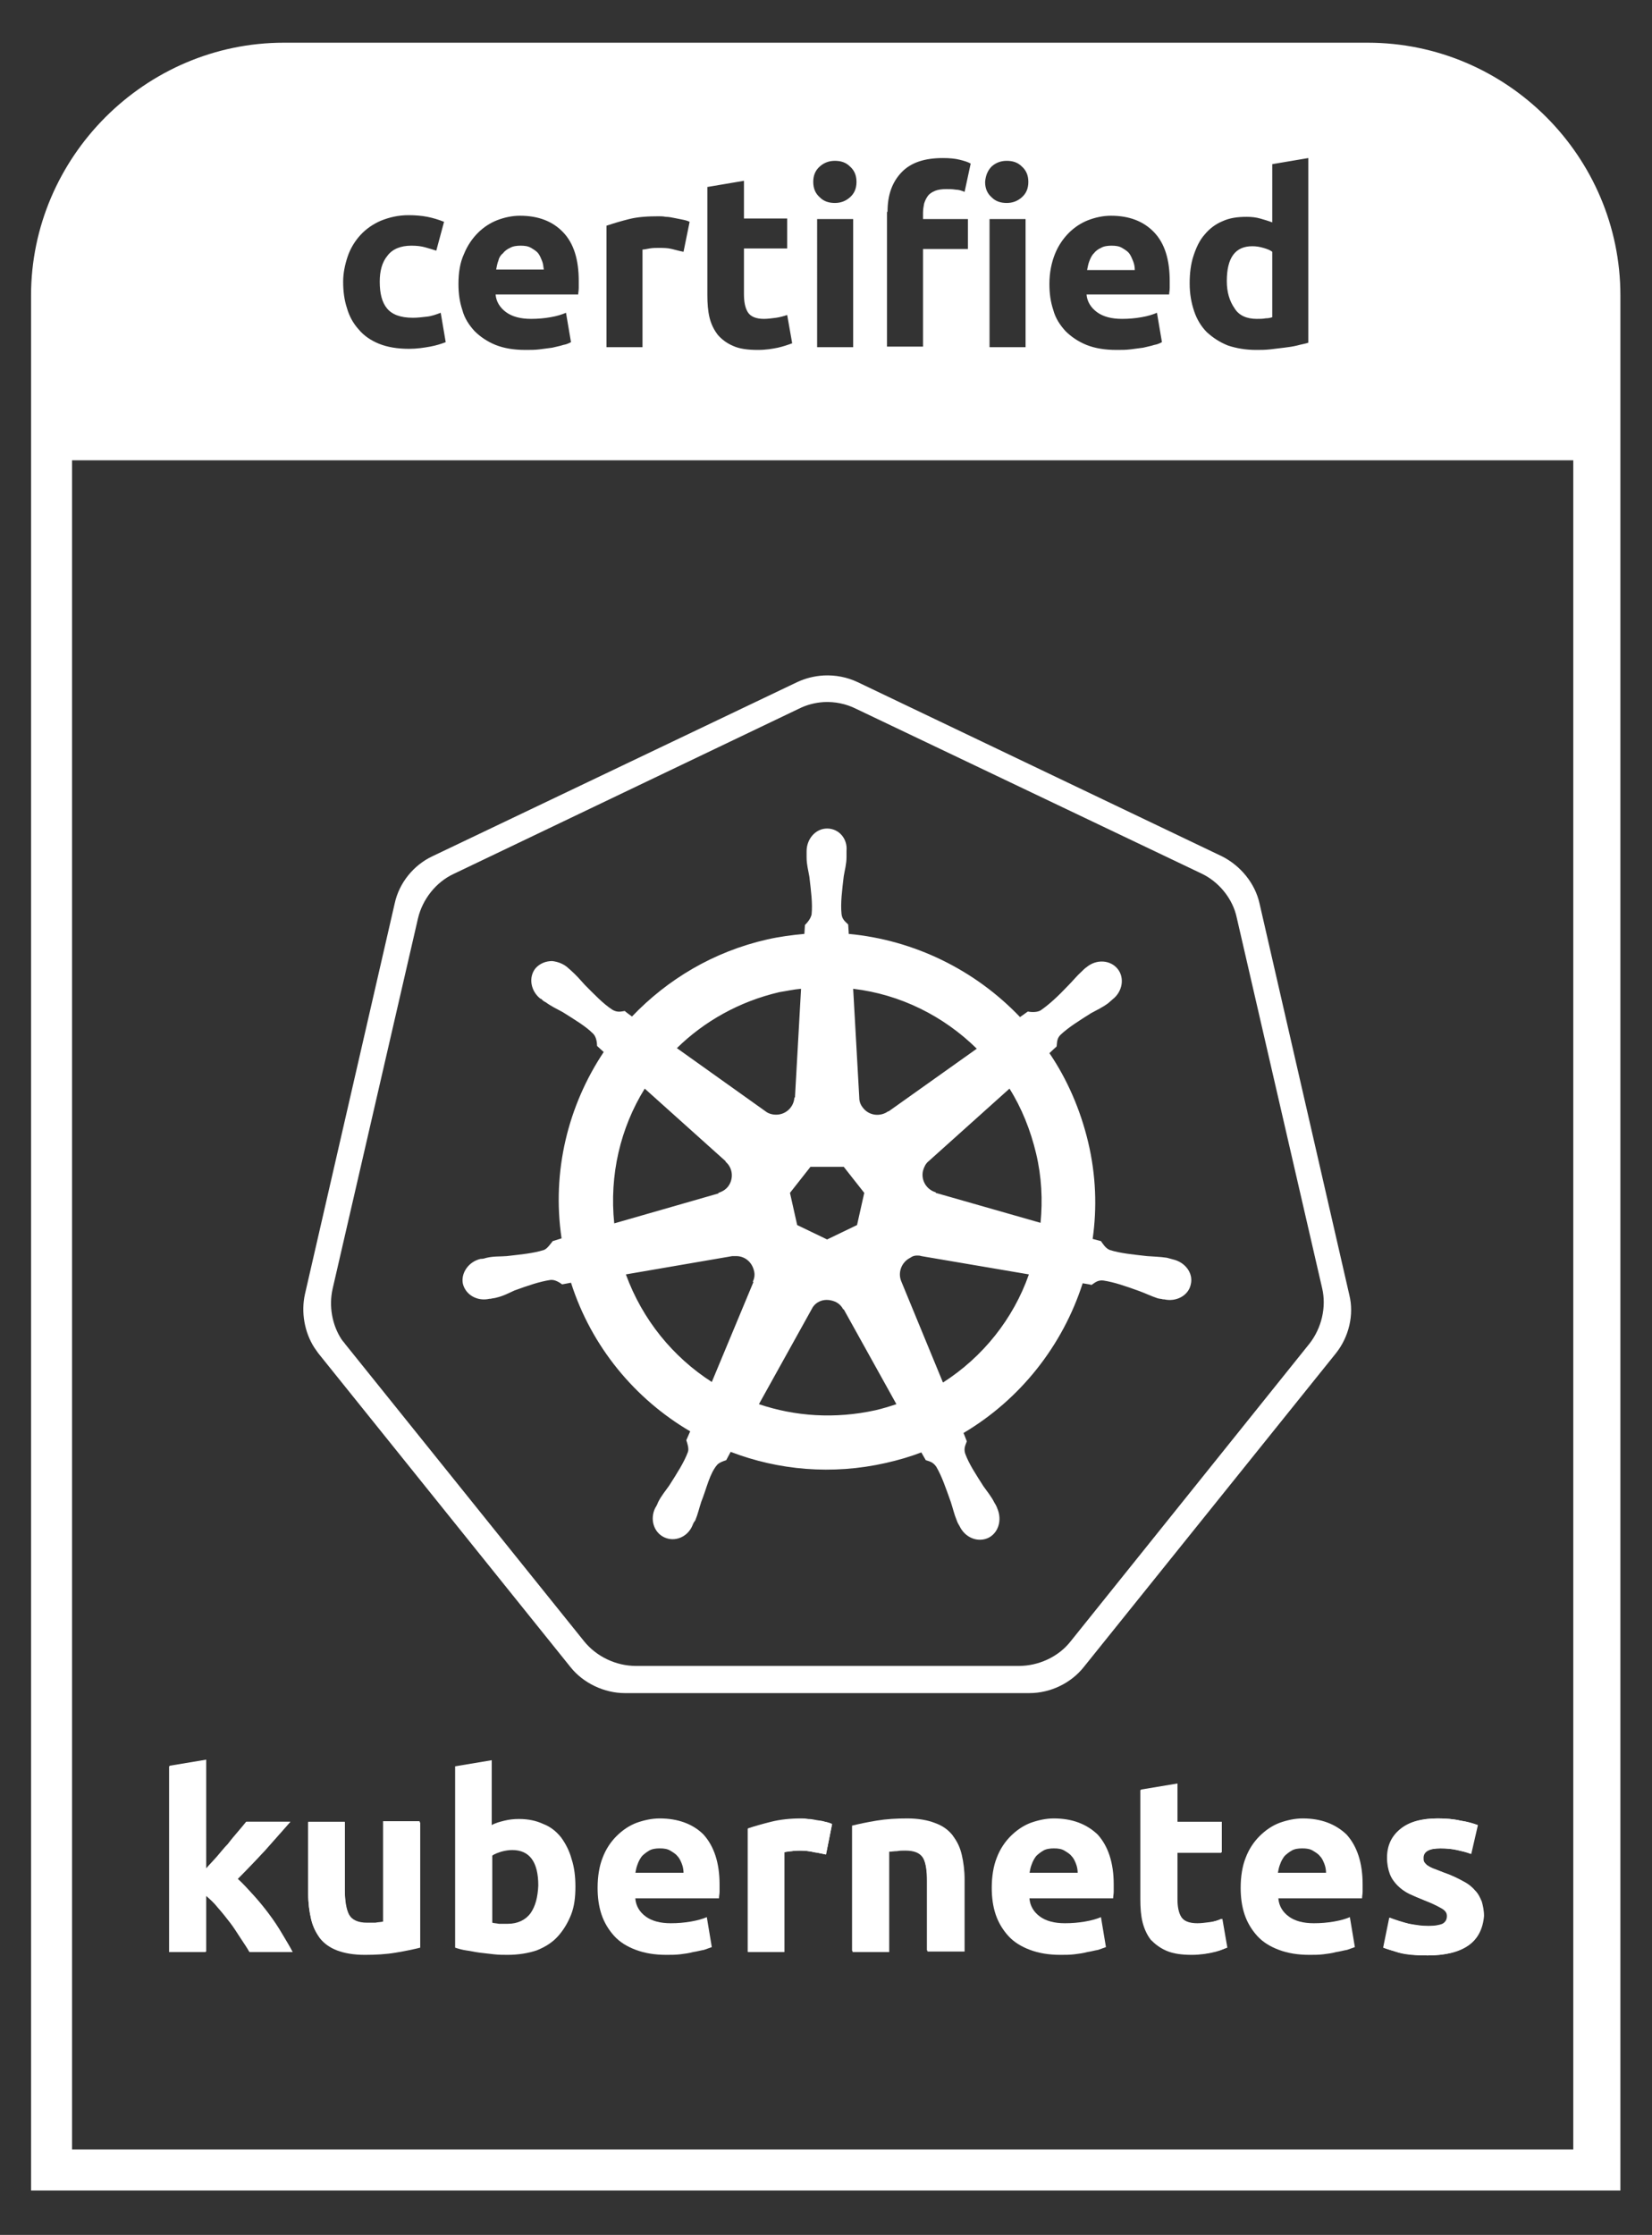 <?xml version="1.0" encoding="utf-8"?>
<!-- Generator: Adobe Illustrator 21.1.0, SVG Export Plug-In . SVG Version: 6.00 Build 0)  -->
<svg version="1.1" id="Layer_1" xmlns="http://www.w3.org/2000/svg" xmlns:xlink="http://www.w3.org/1999/xlink" x="0px" y="0px"
	 viewBox="0 0 298 403" style="enable-background:new 0 0 298 403;" xml:space="preserve">
<rect x="0" y="0" width="298" height="403" fill="#333333" stroke="none"/>
<style type="text/css">
	.st0{fill:#FFFFFF;}
</style>
<g>
	<path class="st0" d="M148.6,126.6c2-0.1,4,0.3,5.8,1.2l62.3,29.7c3.2,1.5,5.7,4.6,6.4,8l15.4,66.8c0.8,3.4-0.1,7.2-2.3,10
		L193.1,296c-2.2,2.8-5.8,4.4-9.3,4.4l-69.1,0c-3.6,0-7.1-1.7-9.3-4.4l-43.1-53.6c-0.2-0.3-0.5-0.6-0.7-0.9c-1.7-2.6-2.3-6-1.6-9.1
		l15.4-66.8c0.8-3.4,3.2-6.5,6.4-8l62.3-29.8C145.5,127.1,147,126.7,148.6,126.6z M148.6,121.8c-1.7,0.1-3.3,0.5-4.8,1.2L78,154.4
		c-3.4,1.6-6,4.8-6.8,8.5L55,233.4c-0.7,3.2-0.1,6.8,1.7,9.6c0.2,0.3,0.5,0.7,0.7,1l45.5,56.6c2.3,2.9,6.1,4.7,9.8,4.7l73,0
		c3.8,0,7.5-1.8,9.8-4.7L241,244c2.3-2.9,3.3-6.9,2.4-10.5l-16.2-70.6c-0.8-3.6-3.4-6.8-6.8-8.5L154.7,123
		C152.8,122.1,150.7,121.7,148.6,121.8z"/>
	<path class="st0" d="M149.1,234.4c0.5,0,1,0.1,1.5,0.3c0.7,0.3,1.2,0.8,1.5,1.4h0.1l9.5,17.1c-1.2,0.4-2.5,0.8-3.8,1.1
		c-7.3,1.6-14.5,1.1-21-1.1l9.5-17.1h0C146.9,235,148,234.4,149.1,234.4z M132.8,226.5c1.5,0,2.8,1,3.2,2.6c0.2,0.7,0.1,1.4-0.2,2
		l0.1,0.1l-7.5,18c-7-4.5-12.5-11.2-15.5-19.4l19.2-3.3l0,0C132.4,226.5,132.6,226.5,132.8,226.5z M165.4,226.4c0.3,0,0.5,0,0.8,0.1
		l0,0l19.4,3.3c-2.8,8-8.3,14.9-15.5,19.5l-7.5-18.2l0,0c-0.7-1.6,0-3.5,1.6-4.3C164.6,226.5,165,226.4,165.4,226.4z M146.2,210.4h6
		l3.7,4.7l-1.3,5.8l-5.4,2.6l-5.4-2.6l-1.3-5.8L146.2,210.4z M182.1,196.3c2.2,3.5,3.8,7.5,4.8,11.7c1,4.2,1.2,8.4,0.8,12.5
		l-18.9-5.4l0-0.1c-1.7-0.5-2.7-2.2-2.3-3.9c0.2-0.7,0.5-1.3,1-1.7l0,0L182.1,196.3z M116.3,196.3l14.6,13.1l0,0.1
		c1.3,1.1,1.5,3.1,0.4,4.5c-0.5,0.6-1.1,0.9-1.7,1.1l0,0.1l-18.8,5.4C109.9,211.9,111.9,203.4,116.3,196.3z M153.9,178.3
		c8.5,1,16.3,4.9,22.3,10.8l-15.9,11.3l-0.1,0c-1.4,1-3.4,0.8-4.5-0.6c-0.5-0.6-0.7-1.2-0.7-1.9l0,0L153.9,178.3z M144.5,178.3
		l-1.1,19.6l-0.1,0c-0.1,1.7-1.5,3.1-3.3,3.1c-0.7,0-1.4-0.2-1.9-0.6l0,0l-16-11.4c4.9-4.8,11.2-8.4,18.5-10.1
		C141.9,178.7,143.2,178.4,144.5,178.3z M149.2,149.4c-2.1,0-3.7,1.9-3.7,4.1c0,0,0,0.1,0,0.1c0,0.3,0,0.7,0,1
		c0,1.3,0.3,2.3,0.5,3.5c0.3,2.6,0.6,4.8,0.4,6.8c-0.2,0.8-0.7,1.4-1.2,1.9l-0.1,1.6c-2.2,0.2-4.5,0.5-6.7,1
		c-9.7,2.2-18,7.2-24.4,13.9c-0.4-0.3-1.1-0.8-1.3-1c-0.7,0.1-1.3,0.3-2.2-0.2c-1.7-1.1-3.2-2.7-5-4.5c-0.8-0.9-1.5-1.7-2.5-2.6
		c-0.2-0.2-0.6-0.5-0.8-0.7c-0.8-0.6-1.7-0.9-2.6-1c-1.1,0-2.2,0.4-3,1.3c-1.3,1.6-0.9,4.1,0.9,5.5c0,0,0,0,0.1,0
		c0.2,0.2,0.5,0.5,0.8,0.6c1.1,0.8,2,1.2,3.1,1.8c2.2,1.4,4.1,2.5,5.5,3.9c0.6,0.6,0.7,1.7,0.7,2.2l1.2,1.1
		c-6.4,9.6-9.4,21.5-7.6,33.6l-1.6,0.5c-0.4,0.5-1,1.4-1.6,1.6c-1.9,0.6-4.1,0.8-6.7,1.1c-1.2,0.1-2.3,0-3.6,0.3
		c-0.3,0.1-0.7,0.2-1,0.2c0,0,0,0,0,0c0,0,0,0-0.1,0c-2.2,0.5-3.6,2.6-3.2,4.5c0.5,2,2.6,3.2,4.8,2.7c0,0,0,0,0.1,0c0,0,0,0,0.1,0
		c0.3-0.1,0.7-0.1,1-0.2c1.3-0.3,2.2-0.8,3.3-1.3c2.5-0.9,4.5-1.6,6.5-1.9c0.8-0.1,1.7,0.5,2.1,0.8l1.6-0.3
		c3.7,11.6,11.6,21,21.5,26.8l-0.7,1.6c0.2,0.6,0.5,1.5,0.3,2.1c-0.7,1.9-2,3.9-3.4,6.1c-0.7,1-1.4,1.8-2,3c-0.1,0.3-0.3,0.7-0.5,1
		c-1,2-0.3,4.4,1.6,5.3c1.9,0.9,4.2,0,5.1-2.1c0,0,0,0,0,0c0,0,0,0,0,0c0.1-0.3,0.3-0.7,0.5-0.9c0.5-1.2,0.7-2.2,1.1-3.4
		c1-2.5,1.5-5.1,2.9-6.7c0.4-0.4,1-0.6,1.6-0.8l0.8-1.5c8.6,3.3,18.3,4.2,28,2c2.2-0.5,4.3-1.1,6.4-1.9c0.2,0.4,0.7,1.2,0.8,1.4
		c0.6,0.2,1.3,0.3,1.9,1.2c1,1.7,1.7,3.8,2.6,6.3c0.4,1.2,0.6,2.2,1.1,3.4c0.1,0.3,0.3,0.7,0.5,1c1,2.1,3.3,3,5.2,2.1
		c1.8-0.9,2.5-3.2,1.6-5.3c-0.1-0.3-0.3-0.7-0.5-1c-0.6-1.2-1.3-2-2-3c-1.4-2.2-2.6-4-3.3-5.9c-0.3-1,0.1-1.6,0.3-2.2
		c-0.1-0.2-0.4-1.1-0.6-1.5c10.3-6.1,17.9-15.8,21.5-27c0.5,0.1,1.3,0.2,1.6,0.3c0.6-0.4,1.1-0.9,2.1-0.8c2,0.3,4,1,6.5,1.9
		c1.1,0.4,2.1,0.9,3.3,1.3c0.3,0.1,0.7,0.1,1,0.2c0,0,0,0,0.1,0c0,0,0,0,0.1,0c2.2,0.5,4.4-0.7,4.8-2.7c0.5-2-1-4-3.2-4.5
		c-0.3-0.1-0.8-0.2-1.1-0.3c-1.3-0.2-2.4-0.2-3.6-0.3c-2.6-0.3-4.8-0.5-6.7-1.1c-0.8-0.3-1.3-1.2-1.6-1.6l-1.5-0.4
		c0.8-5.6,0.6-11.5-0.8-17.4c-1.4-5.9-3.8-11.4-7-16.1c0.4-0.4,1.1-1,1.3-1.2c0.1-0.7,0-1.4,0.7-2.1c1.5-1.4,3.3-2.5,5.5-3.9
		c1.1-0.6,2-1,3.1-1.8c0.2-0.2,0.6-0.5,0.8-0.7c1.8-1.4,2.2-3.9,0.9-5.5c-1.3-1.6-3.8-1.8-5.6-0.3c-0.3,0.2-0.6,0.5-0.8,0.7
		c-1,0.9-1.6,1.7-2.5,2.6c-1.8,1.9-3.4,3.4-5,4.5c-0.7,0.4-1.8,0.3-2.3,0.2l-1.4,1c-8.1-8.5-19.1-13.9-30.9-15
		c0-0.5-0.1-1.4-0.1-1.7c-0.5-0.5-1.1-0.9-1.2-1.9c-0.2-2,0.1-4.2,0.4-6.8c0.2-1.2,0.5-2.2,0.5-3.5c0-0.3,0-0.7,0-1.1
		C152.9,151.2,151.3,149.4,149.2,149.4z"/>
	<path class="st0" d="M45.1,351.9c-0.5-0.8-1-1.6-1.6-2.5c-0.6-1-1.2-1.9-1.9-2.8c-0.7-1-1.4-1.9-2.2-2.7c-0.7-0.9-1.5-1.6-2.2-2.2
		v10.2h-6.6v-33.5l6.6-1.1V337c0.7-0.7,1.3-1.5,2-2.2c0.7-0.8,1.4-1.5,2-2.3c0.7-0.8,1.3-1.5,1.8-2.2c0.6-0.7,1.1-1.3,1.5-1.8h7.9
		c-1.6,1.8-3.1,3.5-4.6,5.2c-1.5,1.6-3.1,3.3-4.9,5.1c0.9,0.8,1.8,1.8,2.8,2.9c1,1.1,1.9,2.2,2.8,3.4c0.9,1.2,1.7,2.4,2.4,3.6
		c0.7,1.2,1.4,2.3,1.9,3.3H45.1z"/>
	<path class="st0" d="M75.8,351.1c-1.1,0.3-2.6,0.6-4.4,0.9c-1.8,0.3-3.7,0.4-5.6,0.4c-2,0-3.7-0.3-5-0.8c-1.3-0.5-2.3-1.3-3.1-2.2
		c-0.8-1-1.3-2.1-1.6-3.5c-0.3-1.3-0.5-2.8-0.5-4.4v-13h6.6v12.2c0,2.1,0.3,3.7,0.8,4.6s1.6,1.4,3.2,1.4c0.5,0,1,0,1.5,0
		c0.5-0.1,1-0.1,1.4-0.2v-18.1h6.6V351.1z"/>
	<path class="st0" d="M149,334.4c-0.6-0.1-1.3-0.3-2.1-0.4c-0.8-0.2-1.7-0.3-2.6-0.3c-0.4,0-0.9,0-1.5,0.1c-0.6,0.1-1,0.1-1.3,0.2
		v17.9h-6.6v-22.2c1.2-0.4,2.6-0.8,4.2-1.2c1.6-0.4,3.4-0.6,5.4-0.6c0.4,0,0.8,0,1.3,0.1c0.5,0,1,0.1,1.5,0.2c0.5,0.1,1,0.1,1.5,0.3
		c0.5,0.1,0.9,0.2,1.3,0.4L149,334.4z"/>
	<path class="st0" d="M173.9,351.9h-6.6v-12.4c0-2.1-0.3-3.7-0.8-4.5c-0.6-0.9-1.6-1.3-3.2-1.3c-0.5,0-1,0-1.5,0.1
		c-0.5,0-1,0.1-1.4,0.1v18.1h-6.6v-22.6c1.1-0.3,2.6-0.6,4.4-0.9c1.8-0.3,3.7-0.4,5.6-0.4c2,0,3.6,0.3,4.9,0.8
		c1.3,0.5,2.4,1.2,3.2,2.2s1.3,2.1,1.6,3.4c0.3,1.3,0.5,2.8,0.5,4.4V351.9z"/>
	<path class="st0" d="M218.6,352.1c-1,0.2-2.2,0.4-3.6,0.4c-1.8,0-3.3-0.2-4.5-0.7c-1.2-0.5-2.1-1.2-2.9-2c-0.7-0.9-1.2-2-1.5-3.2
		c-0.3-1.2-0.4-2.6-0.4-4.1v-19.7h0l6.6-1.1v6.9h8v5.5h-8v8.2c0,1.4,0.2,2.5,0.7,3.3c0.5,0.8,1.5,1.2,3,1.2c0.7,0,1.4-0.1,2.2-0.2
		c0.8-0.1,1.5-0.3,2.1-0.6l0.9,5.2C220.5,351.6,219.6,351.9,218.6,352.1z"/>
	<path class="st0" d="M264.9,350.8c-1.7,1.2-4.2,1.8-7.3,1.8c-2.1,0-3.8-0.2-5.2-0.5c-1.4-0.4-2.3-0.7-2.8-0.9l1.1-5.4
		c1.1,0.4,2.3,0.8,3.5,1.1c1.2,0.2,2.4,0.4,3.5,0.4c1.2,0,2.1-0.1,2.6-0.4c0.5-0.2,0.8-0.7,0.8-1.4c0-0.5-0.3-1-1-1.4
		c-0.7-0.4-1.6-0.9-3-1.4c-1-0.4-2-0.8-2.8-1.2c-0.8-0.4-1.5-0.9-2.1-1.5c-0.6-0.6-1.1-1.3-1.4-2.1c-0.3-0.8-0.5-1.8-0.5-2.9
		c0-2.2,0.8-3.9,2.4-5.2c1.6-1.3,3.9-1.9,6.7-1.9c1.4,0,2.8,0.1,4.1,0.4c1.3,0.2,2.3,0.5,3.1,0.8l-1.2,5.2c-0.8-0.3-1.6-0.5-2.5-0.7
		c-0.9-0.2-1.9-0.3-3-0.3c-2.1,0-3.1,0.6-3.1,1.7c0,0.3,0,0.5,0.1,0.7c0.1,0.2,0.3,0.4,0.5,0.6c0.3,0.2,0.6,0.4,1.1,0.6
		c0.5,0.2,1.1,0.4,1.8,0.7c1.5,0.5,2.7,1.1,3.6,1.6c1,0.5,1.7,1.1,2.2,1.7c0.6,0.6,0.9,1.3,1.2,2c0.2,0.7,0.4,1.6,0.4,2.6
		C267.5,347.8,266.6,349.6,264.9,350.8z"/>
	<g>
		<path class="st0" d="M97.8,47.1c-0.2-0.5-0.4-1-0.7-1.4c-0.3-0.4-0.8-0.7-1.3-1c-0.5-0.3-1.1-0.4-1.9-0.4c-0.7,0-1.4,0.1-1.9,0.4
			c-0.5,0.2-1,0.6-1.3,1C90.3,46,90,46.5,89.9,47c-0.2,0.5-0.3,1.1-0.4,1.6h8.6C98,48.1,98,47.6,97.8,47.1z"/>
		<path class="st0" d="M204.4,47.1c-0.2-0.5-0.4-1-0.7-1.4c-0.3-0.4-0.8-0.7-1.3-1c-0.5-0.3-1.1-0.4-1.9-0.4c-0.7,0-1.4,0.1-1.9,0.4
			c-0.5,0.2-1,0.6-1.3,1c-0.4,0.4-0.6,0.9-0.8,1.4c-0.2,0.5-0.3,1.1-0.4,1.6h8.6C204.7,48.1,204.6,47.6,204.4,47.1z"/>
		<path class="st0" d="M226.7,57.5c0.6,0,1.1,0,1.6-0.1c0.5,0,0.9-0.1,1.2-0.2V45.4c-0.4-0.3-0.9-0.5-1.6-0.7
			c-0.7-0.2-1.3-0.3-2-0.3c-3.1,0-4.6,2.1-4.6,6.3c0,2,0.5,3.6,1.4,4.9C223.5,56.9,224.9,57.5,226.7,57.5z"/>
		<path class="st0" d="M292.3,79.1V53.3c0-25.1-20.5-45.6-45.6-45.6H51.2C26.2,7.7,5.6,28.3,5.6,53.3v25.8V83v312h286.7L292.3,79.1
			L292.3,79.1z M215.3,46.1c0.5-1.5,1.1-2.8,2-3.8c0.9-1.1,2-1.9,3.2-2.4c1.3-0.6,2.7-0.8,4.4-0.8c0.9,0,1.7,0.1,2.4,0.3
			c0.7,0.2,1.4,0.4,2.2,0.7V29.6l6.5-1.1v33.3c-0.6,0.2-1.3,0.3-2,0.5c-0.8,0.2-1.6,0.3-2.4,0.4c-0.8,0.1-1.7,0.2-2.5,0.3
			c-0.9,0.1-1.7,0.1-2.5,0.1c-1.9,0-3.6-0.3-5.1-0.8c-1.5-0.6-2.7-1.4-3.8-2.4c-1-1-1.8-2.3-2.3-3.8c-0.5-1.5-0.8-3.1-0.8-5
			C214.6,49.3,214.8,47.6,215.3,46.1z M190.3,45.8c0.6-1.5,1.5-2.8,2.5-3.8c1-1,2.2-1.8,3.5-2.3c1.3-0.5,2.7-0.8,4.1-0.8
			c3.3,0,5.9,1,7.8,3c1.9,2,2.8,4.9,2.8,8.8c0,0.4,0,0.8,0,1.2c0,0.5-0.1,0.9-0.1,1.2H196c0.1,1.3,0.8,2.4,1.9,3.2
			c1.1,0.8,2.6,1.2,4.5,1.2c1.2,0,2.4-0.1,3.5-0.3c1.2-0.2,2.1-0.5,2.8-0.8l0.9,5.3c-0.4,0.2-0.8,0.4-1.4,0.5
			c-0.6,0.2-1.2,0.3-2,0.5c-0.7,0.1-1.5,0.2-2.3,0.3c-0.8,0.1-1.6,0.1-2.5,0.1c-2.1,0-3.9-0.3-5.4-0.9c-1.5-0.6-2.8-1.5-3.8-2.5
			c-1-1.1-1.8-2.3-2.2-3.8c-0.5-1.5-0.7-3-0.7-4.7C189.3,49.1,189.7,47.3,190.3,45.8z M178.9,30c0.8-0.7,1.7-1,2.7-1
			c1.1,0,2,0.3,2.7,1c0.8,0.7,1.2,1.6,1.2,2.8c0,1.2-0.4,2.1-1.2,2.8c-0.8,0.7-1.7,1-2.7,1c-1.1,0-2-0.3-2.7-1
			c-0.8-0.7-1.2-1.6-1.2-2.8C177.8,31.6,178.2,30.7,178.9,30z M185,39.5v23.1h-6.5V39.5H185z M160.1,38.2c0-3,0.8-5.3,2.5-7.1
			c1.7-1.8,4.2-2.6,7.5-2.6c1.2,0,2.2,0.1,3,0.3c0.8,0.2,1.5,0.4,2,0.7l-1.1,5.1c-0.5-0.2-1-0.4-1.6-0.4c-0.6-0.1-1.1-0.1-1.7-0.1
			c-0.8,0-1.5,0.1-2,0.3c-0.5,0.2-1,0.5-1.3,0.9c-0.3,0.4-0.5,0.8-0.7,1.4c-0.1,0.5-0.2,1.1-0.2,1.7v1.1h8.1v5.4h-8.1v17.6h-6.5
			V38.2z M147.9,30c0.8-0.7,1.7-1,2.7-1c1.1,0,2,0.3,2.7,1c0.8,0.7,1.2,1.6,1.2,2.8c0,1.2-0.4,2.1-1.2,2.8c-0.8,0.7-1.7,1-2.7,1
			c-1.1,0-2-0.3-2.7-1c-0.8-0.7-1.2-1.6-1.2-2.8C146.7,31.6,147.1,30.7,147.9,30z M153.9,39.5v23.1h-6.5V39.5H153.9z M127.7,33.7
			l6.5-1.1v6.8h7.8v5.4h-7.8V53c0,1.4,0.2,2.5,0.7,3.3c0.5,0.8,1.5,1.2,2.9,1.2c0.7,0,1.4-0.1,2.2-0.2c0.7-0.1,1.4-0.3,2-0.5
			l0.9,5.1c-0.8,0.3-1.7,0.6-2.6,0.8c-1,0.2-2.1,0.4-3.6,0.4c-1.8,0-3.3-0.2-4.4-0.7c-1.2-0.5-2.1-1.2-2.8-2
			c-0.7-0.9-1.2-1.9-1.5-3.1c-0.3-1.2-0.4-2.6-0.4-4.1V33.7z M109.4,40.7c1.2-0.4,2.5-0.8,4.1-1.2c1.6-0.4,3.4-0.5,5.3-0.5
			c0.4,0,0.8,0,1.3,0.1c0.5,0,1,0.1,1.5,0.2c0.5,0.1,1,0.2,1.5,0.3c0.5,0.1,0.9,0.2,1.3,0.4l-1.1,5.4c-0.6-0.1-1.3-0.3-2.1-0.5
			c-0.8-0.2-1.6-0.2-2.5-0.2c-0.4,0-0.9,0-1.5,0.1c-0.6,0.1-1,0.2-1.3,0.2v17.6h-6.5V40.7z M83.7,45.8c0.6-1.5,1.5-2.8,2.5-3.8
			c1-1,2.2-1.8,3.5-2.3c1.3-0.5,2.7-0.8,4.1-0.8c3.3,0,5.9,1,7.8,3c1.9,2,2.8,4.9,2.8,8.8c0,0.4,0,0.8,0,1.2c0,0.5-0.1,0.9-0.1,1.2
			H89.4c0.1,1.3,0.8,2.4,1.9,3.2c1.1,0.8,2.6,1.2,4.5,1.2c1.2,0,2.4-0.1,3.5-0.3c1.2-0.2,2.1-0.5,2.8-0.8l0.9,5.3
			c-0.4,0.2-0.8,0.4-1.4,0.5c-0.6,0.2-1.2,0.3-2,0.5c-0.7,0.1-1.5,0.2-2.3,0.3c-0.8,0.1-1.6,0.1-2.5,0.1c-2.1,0-3.9-0.3-5.4-0.9
			c-1.5-0.6-2.8-1.5-3.8-2.5c-1-1.1-1.8-2.3-2.2-3.8c-0.5-1.5-0.7-3-0.7-4.7C82.7,49.1,83,47.3,83.7,45.8z M62.7,46.3
			c0.5-1.5,1.3-2.8,2.3-3.9c1-1.1,2.3-2,3.7-2.6c1.5-0.6,3.1-1,5-1c1.2,0,2.4,0.1,3.4,0.3c1,0.2,2,0.5,3,0.9l-1.4,5.2
			c-0.6-0.2-1.3-0.4-2-0.6c-0.7-0.2-1.5-0.3-2.5-0.3c-1.9,0-3.4,0.6-4.3,1.8c-1,1.2-1.4,2.8-1.4,4.7c0,2.1,0.4,3.7,1.3,4.8
			c0.9,1.1,2.4,1.7,4.7,1.7c0.8,0,1.6-0.1,2.5-0.2c0.9-0.1,1.7-0.4,2.5-0.7l0.9,5.3c-0.8,0.3-1.7,0.6-2.8,0.8
			c-1.1,0.2-2.4,0.4-3.8,0.4c-2.1,0-3.9-0.3-5.4-0.9c-1.5-0.6-2.8-1.5-3.7-2.6c-1-1.1-1.7-2.4-2.1-3.8c-0.5-1.5-0.7-3.1-0.7-4.8
			C61.9,49.3,62.2,47.8,62.7,46.3z M283.8,387.6H13V83h270.8V387.6z"/>
	</g>
	<path class="st0" d="M175.1,248.2C175.1,248.2,175.1,248.2,175.1,248.2C175.1,248.2,175.1,248.2,175.1,248.2z"/>
	<path class="st0" d="M179.9,243.5C179.9,243.5,179.9,243.5,179.9,243.5C179.9,243.5,179.9,243.5,179.9,243.5z"/>
	<path class="st0" d="M172.4,250.3c0,0,0.1,0,0.1-0.1C172.5,250.2,172.4,250.3,172.4,250.3z"/>
	<path class="st0" d="M177.6,245.9C177.6,245.9,177.6,246,177.6,245.9C177.6,246,177.6,245.9,177.6,245.9z"/>
	<path class="st0" d="M48.4,345.1c-0.9-1.2-1.8-2.3-2.8-3.4c-1-1.1-1.9-2.1-2.8-2.9c1.8-1.8,3.4-3.4,4.9-5.1
		c1.5-1.7,3.1-3.4,4.6-5.2h-7.9c-0.4,0.5-0.9,1.1-1.5,1.8c-0.6,0.7-1.2,1.4-1.8,2.2c-0.7,0.7-1.3,1.5-2,2.3c-0.7,0.8-1.4,1.5-2,2.2
		v-19.6l-6.6,1.1v33.5h6.6v-10.2c0.7,0.6,1.5,1.3,2.2,2.2c0.8,0.9,1.5,1.8,2.2,2.7c0.7,0.9,1.3,1.9,1.9,2.8c0.6,0.9,1.2,1.8,1.6,2.5
		h7.6c-0.5-1-1.1-2.1-1.9-3.3C50.1,347.5,49.2,346.3,48.4,345.1z"/>
	<path class="st0" d="M69.1,346.6c-0.4,0.1-0.9,0.1-1.4,0.2c-0.5,0-1,0-1.5,0c-1.5,0-2.6-0.5-3.2-1.4s-0.8-2.5-0.8-4.6v-12.2h-6.6
		v13c0,1.6,0.2,3.1,0.5,4.4c0.3,1.3,0.9,2.5,1.6,3.5c0.8,1,1.8,1.7,3.1,2.2c1.3,0.5,3,0.8,5,0.8c2,0,3.8-0.1,5.6-0.4
		c1.8-0.3,3.2-0.6,4.4-0.9v-22.6h-6.6V346.6z"/>
	<path class="st0" d="M101.2,331.3c-0.9-1.1-1.9-1.9-3.2-2.4c-1.3-0.6-2.7-0.9-4.4-0.9c-0.9,0-1.8,0.1-2.6,0.3
		c-0.8,0.2-1.6,0.4-2.3,0.8v-11.7l-6.6,1.1v32.7c0.6,0.2,1.3,0.4,2,0.5c0.8,0.1,1.6,0.3,2.4,0.4c0.9,0.1,1.7,0.2,2.6,0.3
		c0.9,0.1,1.7,0.1,2.5,0.1c1.9,0,3.7-0.3,5.2-0.8c1.5-0.6,2.8-1.4,3.8-2.5c1-1.1,1.8-2.4,2.4-3.9c0.6-1.5,0.8-3.2,0.8-5.1
		c0-1.8-0.2-3.5-0.7-5C102.7,333.7,102,332.4,101.2,331.3z M95.7,345c-0.9,1.2-2.3,1.9-4.1,1.9c-0.6,0-1.1,0-1.6,0
		c-0.5-0.1-0.9-0.1-1.2-0.2v-12.1c0.4-0.3,1-0.5,1.6-0.7c0.7-0.2,1.4-0.3,2-0.3c3.1,0,4.7,2.1,4.7,6.4C97,342.1,96.6,343.7,95.7,345
		z"/>
	<path class="st0" d="M119,327.9c-1.4,0-2.8,0.3-4.2,0.8c-1.3,0.5-2.5,1.3-3.6,2.4c-1,1-1.9,2.3-2.5,3.9c-0.6,1.5-0.9,3.4-0.9,5.4h0
		c0,1.7,0.2,3.3,0.7,4.8c0.5,1.5,1.3,2.8,2.3,3.9c1,1.1,2.3,1.9,3.9,2.5c1.6,0.6,3.4,0.9,5.5,0.9c0.8,0,1.7,0,2.5-0.1
		c0.8-0.1,1.6-0.2,2.3-0.4c0.7-0.1,1.4-0.3,2-0.4c0.6-0.2,1.1-0.4,1.4-0.5l-0.9-5.4c-0.7,0.3-1.7,0.6-2.9,0.8
		c-1.2,0.2-2.3,0.3-3.6,0.3c-1.9,0-3.4-0.4-4.5-1.2c-1.1-0.8-1.8-1.9-1.9-3.3h15.1c0-0.4,0.1-0.8,0.1-1.2c0-0.5,0-0.9,0-1.3
		c0-3.9-1-6.9-2.9-9C125,328.9,122.3,327.9,119,327.9z M114.6,337.8c0.1-0.6,0.2-1.1,0.4-1.6c0.2-0.6,0.5-1.1,0.8-1.5
		c0.4-0.4,0.8-0.7,1.3-1c0.5-0.3,1.2-0.4,1.9-0.4c0.8,0,1.4,0.1,1.9,0.4c0.5,0.3,1,0.6,1.3,1c0.4,0.4,0.6,0.9,0.8,1.4
		c0.2,0.5,0.3,1.1,0.3,1.6H114.6z"/>
	<path class="st0" d="M147.3,328.3c-0.5-0.1-1-0.1-1.5-0.2c-0.5-0.1-0.9-0.1-1.3-0.1c-2,0-3.8,0.2-5.4,0.6c-1.6,0.4-3,0.7-4.2,1.2
		v22.2h6.6V334c0.3-0.1,0.7-0.2,1.3-0.2c0.6-0.1,1.1-0.1,1.5-0.1c0.9,0,1.8,0.1,2.6,0.3c0.8,0.1,1.5,0.3,2.1,0.4l1.1-5.5
		c-0.4-0.1-0.8-0.3-1.3-0.4C148.3,328.4,147.8,328.3,147.3,328.3z"/>
	<path class="st0" d="M171.8,330.9c-0.8-1-1.8-1.7-3.2-2.2c-1.3-0.5-3-0.8-4.9-0.8c-2,0-3.8,0.1-5.6,0.4c-1.8,0.3-3.2,0.6-4.4,0.9
		v22.6h6.6v-18.1c0.4-0.1,0.9-0.1,1.4-0.1c0.5-0.1,1-0.1,1.5-0.1c1.5,0,2.6,0.4,3.2,1.3c0.6,0.9,0.8,2.4,0.8,4.5v12.4h6.6v-13.2
		c0-1.6-0.2-3.1-0.5-4.4C173.1,333,172.5,331.9,171.8,330.9z"/>
	<path class="st0" d="M190.1,327.9c-1.4,0-2.8,0.3-4.2,0.8c-1.3,0.5-2.5,1.3-3.6,2.4c-1,1-1.9,2.3-2.5,3.9c-0.6,1.5-0.9,3.4-0.9,5.4
		c0,1.7,0.2,3.3,0.7,4.8c0.5,1.5,1.3,2.8,2.3,3.9c1,1.1,2.3,1.9,3.9,2.5c1.6,0.6,3.4,0.9,5.5,0.9c0.8,0,1.7,0,2.5-0.1
		c0.8-0.1,1.6-0.2,2.3-0.4c0.7-0.1,1.4-0.3,2-0.4c0.6-0.2,1.1-0.4,1.4-0.5l-0.9-5.4c-0.7,0.3-1.7,0.6-2.9,0.8
		c-1.2,0.2-2.3,0.3-3.6,0.3c-1.9,0-3.4-0.4-4.5-1.2c-1.1-0.8-1.8-1.9-1.9-3.3h15.1c0-0.4,0.1-0.8,0.1-1.2c0-0.5,0-0.9,0-1.3
		c0-3.9-1-6.9-2.9-9C196,328.9,193.4,327.9,190.1,327.9z M185.7,337.8c0.1-0.6,0.2-1.1,0.4-1.6c0.2-0.6,0.5-1.1,0.8-1.5
		c0.4-0.4,0.8-0.7,1.3-1c0.5-0.3,1.2-0.4,1.9-0.4c0.8,0,1.4,0.1,1.9,0.4c0.5,0.3,1,0.6,1.3,1c0.4,0.4,0.6,0.9,0.8,1.4
		c0.2,0.5,0.3,1.1,0.3,1.6H185.7z"/>
	<path class="st0" d="M218.3,346.7c-0.7,0.1-1.5,0.2-2.2,0.2c-1.5,0-2.5-0.4-3-1.2c-0.5-0.8-0.7-1.9-0.7-3.3V334h8v-5.5h-8v-6.9
		l-6.6,1.1h0v19.7c0,1.5,0.1,2.9,0.4,4.1c0.3,1.2,0.8,2.3,1.5,3.2c0.7,0.9,1.7,1.5,2.9,2c1.2,0.5,2.7,0.7,4.5,0.7
		c1.4,0,2.6-0.1,3.6-0.4c1-0.2,1.9-0.5,2.7-0.8l-0.9-5.2C219.7,346.3,219,346.5,218.3,346.7z"/>
	<path class="st0" d="M235,327.9c-1.4,0-2.8,0.3-4.2,0.8c-1.3,0.5-2.5,1.3-3.6,2.4c-1,1-1.9,2.3-2.5,3.9c-0.6,1.5-0.9,3.4-0.9,5.4
		c0,1.7,0.2,3.3,0.7,4.8c0.5,1.5,1.3,2.8,2.3,3.9c1,1.1,2.3,1.9,3.9,2.5c1.6,0.6,3.4,0.9,5.5,0.9c0.8,0,1.7,0,2.5-0.1
		c0.8-0.1,1.6-0.2,2.3-0.4c0.7-0.1,1.4-0.3,2-0.4c0.6-0.2,1.1-0.4,1.4-0.5l-0.9-5.4c-0.7,0.3-1.7,0.6-2.9,0.8
		c-1.2,0.2-2.3,0.3-3.6,0.3c-1.9,0-3.4-0.4-4.5-1.2c-1.1-0.8-1.8-1.9-1.9-3.3h15.1c0-0.4,0.1-0.8,0.1-1.2c0-0.5,0-0.9,0-1.3
		c0-3.9-1-6.9-2.9-9C240.9,328.9,238.3,327.9,235,327.9z M230.5,337.8c0.1-0.6,0.2-1.1,0.4-1.6c0.2-0.6,0.5-1.1,0.8-1.5
		c0.4-0.4,0.8-0.7,1.3-1c0.5-0.3,1.2-0.4,1.9-0.4c0.8,0,1.4,0.1,1.9,0.4c0.5,0.3,1,0.6,1.3,1c0.4,0.4,0.6,0.9,0.8,1.4
		c0.2,0.5,0.3,1.1,0.3,1.6H230.5z"/>
	<path class="st0" d="M266,340.9c-0.5-0.6-1.3-1.2-2.2-1.7c-0.9-0.5-2.2-1.1-3.6-1.6c-0.7-0.3-1.3-0.5-1.8-0.7
		c-0.4-0.2-0.8-0.4-1.1-0.6c-0.3-0.2-0.4-0.4-0.5-0.6c-0.1-0.2-0.1-0.4-0.1-0.7c0-1.2,1-1.7,3.1-1.7c1.1,0,2.1,0.1,3,0.3
		c0.9,0.2,1.8,0.4,2.5,0.7l1.2-5.2c-0.8-0.3-1.8-0.6-3.1-0.8c-1.3-0.3-2.7-0.4-4.1-0.4c-2.9,0-5.1,0.6-6.7,1.9
		c-1.6,1.3-2.4,3-2.4,5.2c0,1.1,0.2,2.1,0.5,2.9c0.3,0.8,0.8,1.5,1.4,2.1c0.6,0.6,1.3,1.1,2.1,1.5c0.9,0.4,1.8,0.8,2.8,1.2
		c1.3,0.5,2.3,1,3,1.4c0.7,0.4,1,0.8,1,1.4c0,0.7-0.3,1.1-0.8,1.4c-0.5,0.2-1.4,0.4-2.6,0.4c-1.2,0-2.3-0.1-3.5-0.4
		c-1.2-0.3-2.3-0.6-3.5-1.1l-1.1,5.4c0.5,0.2,1.5,0.5,2.8,0.9c1.4,0.4,3.1,0.5,5.2,0.5c3.2,0,5.6-0.6,7.3-1.8
		c1.8-1.2,2.6-2.9,2.6-5.3c0-1-0.1-1.8-0.4-2.6C266.9,342.2,266.6,341.5,266,340.9z"/>
</g>
</svg>
